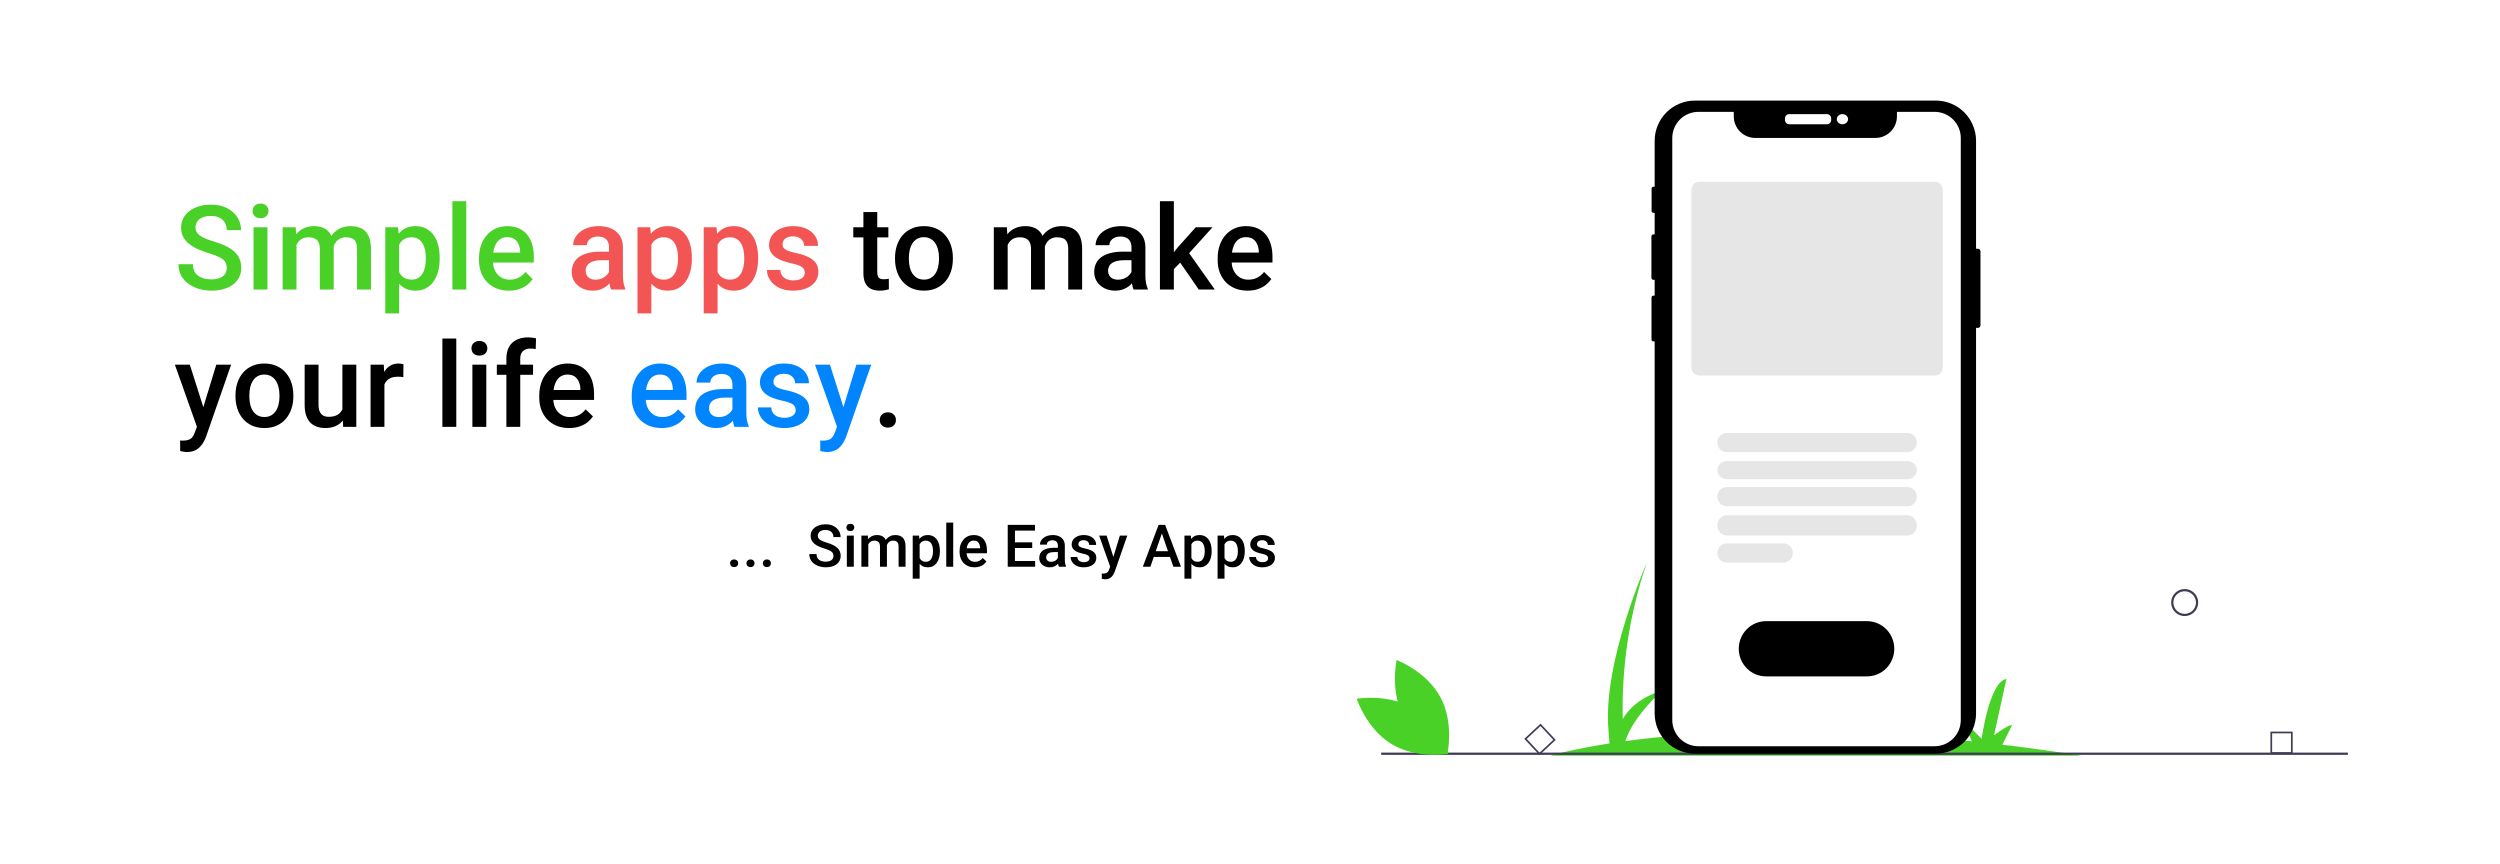 <svg viewBox="0 0 1019 352" fill="none" xmlns="http://www.w3.org/2000/svg">
<rect x="-5" width="1024" height="352" fill="white"/>
<path d="M92.422 109.211C92.422 108.508 92.312 107.883 92.094 107.336C91.891 106.789 91.523 106.289 90.992 105.836C90.461 105.383 89.711 104.945 88.742 104.523C87.789 104.086 86.57 103.641 85.086 103.188C83.461 102.688 81.961 102.133 80.586 101.523C79.227 100.898 78.039 100.18 77.023 99.367C76.008 98.539 75.219 97.594 74.656 96.531C74.094 95.453 73.812 94.211 73.812 92.805C73.812 91.414 74.102 90.148 74.68 89.008C75.273 87.867 76.109 86.883 77.188 86.055C78.281 85.211 79.57 84.562 81.055 84.109C82.539 83.641 84.18 83.406 85.977 83.406C88.508 83.406 90.688 83.875 92.516 84.812C94.359 85.75 95.773 87.008 96.758 88.586C97.758 90.164 98.258 91.906 98.258 93.812H92.422C92.422 92.688 92.18 91.695 91.695 90.836C91.227 89.961 90.508 89.273 89.539 88.773C88.586 88.273 87.375 88.023 85.906 88.023C84.516 88.023 83.359 88.234 82.438 88.656C81.516 89.078 80.828 89.648 80.375 90.367C79.922 91.086 79.695 91.898 79.695 92.805C79.695 93.445 79.844 94.031 80.141 94.562C80.438 95.078 80.891 95.562 81.5 96.016C82.109 96.453 82.875 96.867 83.797 97.258C84.719 97.648 85.805 98.023 87.055 98.383C88.945 98.945 90.594 99.57 92 100.258C93.406 100.93 94.578 101.695 95.516 102.555C96.453 103.414 97.156 104.391 97.625 105.484C98.094 106.562 98.328 107.789 98.328 109.164C98.328 110.602 98.039 111.898 97.461 113.055C96.883 114.195 96.055 115.172 94.977 115.984C93.914 116.781 92.633 117.398 91.133 117.836C89.648 118.258 87.992 118.469 86.164 118.469C84.523 118.469 82.906 118.25 81.312 117.812C79.734 117.375 78.297 116.711 77 115.82C75.703 114.914 74.672 113.789 73.906 112.445C73.141 111.086 72.758 109.5 72.758 107.688H78.641C78.641 108.797 78.828 109.742 79.203 110.523C79.594 111.305 80.133 111.945 80.82 112.445C81.508 112.93 82.305 113.289 83.211 113.523C84.133 113.758 85.117 113.875 86.164 113.875C87.539 113.875 88.688 113.68 89.609 113.289C90.547 112.898 91.25 112.352 91.719 111.648C92.188 110.945 92.422 110.133 92.422 109.211ZM109.016 92.641V118H103.344V92.641H109.016ZM102.969 85.984C102.969 85.125 103.25 84.414 103.812 83.852C104.391 83.273 105.188 82.984 106.203 82.984C107.203 82.984 107.992 83.273 108.57 83.852C109.148 84.414 109.438 85.125 109.438 85.984C109.438 86.828 109.148 87.531 108.57 88.094C107.992 88.656 107.203 88.938 106.203 88.938C105.188 88.938 104.391 88.656 103.812 88.094C103.25 87.531 102.969 86.828 102.969 85.984ZM120.852 97.797V118H115.203V92.641H120.523L120.852 97.797ZM119.938 104.383L118.016 104.359C118.016 102.609 118.234 100.992 118.672 99.508C119.109 98.023 119.75 96.734 120.594 95.641C121.438 94.531 122.484 93.68 123.734 93.086C125 92.477 126.461 92.172 128.117 92.172C129.273 92.172 130.328 92.344 131.281 92.688C132.25 93.016 133.086 93.539 133.789 94.258C134.508 94.977 135.055 95.898 135.43 97.023C135.82 98.148 136.016 99.508 136.016 101.102V118H130.367V101.594C130.367 100.359 130.18 99.391 129.805 98.688C129.445 97.984 128.922 97.484 128.234 97.188C127.562 96.875 126.758 96.719 125.82 96.719C124.758 96.719 123.852 96.922 123.102 97.328C122.367 97.734 121.766 98.289 121.297 98.992C120.828 99.695 120.484 100.508 120.266 101.43C120.047 102.352 119.938 103.336 119.938 104.383ZM135.664 102.883L133.016 103.469C133.016 101.938 133.227 100.492 133.648 99.133C134.086 97.758 134.719 96.555 135.547 95.523C136.391 94.477 137.43 93.656 138.664 93.062C139.898 92.469 141.312 92.172 142.906 92.172C144.203 92.172 145.359 92.352 146.375 92.711C147.406 93.055 148.281 93.602 149 94.352C149.719 95.102 150.266 96.078 150.641 97.281C151.016 98.469 151.203 99.906 151.203 101.594V118H145.531V101.57C145.531 100.289 145.344 99.297 144.969 98.594C144.609 97.891 144.094 97.406 143.422 97.141C142.75 96.859 141.945 96.719 141.008 96.719C140.133 96.719 139.359 96.883 138.688 97.211C138.031 97.523 137.477 97.969 137.023 98.547C136.57 99.109 136.227 99.758 135.992 100.492C135.773 101.227 135.664 102.023 135.664 102.883ZM162.688 97.516V127.75H157.039V92.641H162.242L162.688 97.516ZM179.211 105.086V105.578C179.211 107.422 178.992 109.133 178.555 110.711C178.133 112.273 177.5 113.641 176.656 114.812C175.828 115.969 174.805 116.867 173.586 117.508C172.367 118.148 170.961 118.469 169.367 118.469C167.789 118.469 166.406 118.18 165.219 117.602C164.047 117.008 163.055 116.172 162.242 115.094C161.43 114.016 160.773 112.75 160.273 111.297C159.789 109.828 159.445 108.219 159.242 106.469V104.57C159.445 102.711 159.789 101.023 160.273 99.508C160.773 97.992 161.43 96.688 162.242 95.594C163.055 94.5 164.047 93.656 165.219 93.062C166.391 92.469 167.758 92.172 169.32 92.172C170.914 92.172 172.328 92.484 173.562 93.109C174.797 93.719 175.836 94.594 176.68 95.734C177.523 96.859 178.156 98.219 178.578 99.812C179 101.391 179.211 103.148 179.211 105.086ZM173.562 105.578V105.086C173.562 103.914 173.453 102.828 173.234 101.828C173.016 100.812 172.672 99.922 172.203 99.156C171.734 98.391 171.133 97.797 170.398 97.375C169.68 96.938 168.812 96.719 167.797 96.719C166.797 96.719 165.938 96.891 165.219 97.234C164.5 97.562 163.898 98.023 163.414 98.617C162.93 99.211 162.555 99.906 162.289 100.703C162.023 101.484 161.836 102.336 161.727 103.258V107.805C161.914 108.93 162.234 109.961 162.688 110.898C163.141 111.836 163.781 112.586 164.609 113.148C165.453 113.695 166.531 113.969 167.844 113.969C168.859 113.969 169.727 113.75 170.445 113.312C171.164 112.875 171.75 112.273 172.203 111.508C172.672 110.727 173.016 109.828 173.234 108.812C173.453 107.797 173.562 106.719 173.562 105.578ZM190.062 82V118H184.391V82H190.062ZM207.43 118.469C205.555 118.469 203.859 118.164 202.344 117.555C200.844 116.93 199.562 116.062 198.5 114.953C197.453 113.844 196.648 112.539 196.086 111.039C195.523 109.539 195.242 107.922 195.242 106.188V105.25C195.242 103.266 195.531 101.469 196.109 99.859C196.688 98.25 197.492 96.875 198.523 95.734C199.555 94.578 200.773 93.695 202.18 93.086C203.586 92.477 205.109 92.172 206.75 92.172C208.562 92.172 210.148 92.477 211.508 93.086C212.867 93.695 213.992 94.555 214.883 95.664C215.789 96.758 216.461 98.062 216.898 99.578C217.352 101.094 217.578 102.766 217.578 104.594V107.008H197.984V102.953H212V102.508C211.969 101.492 211.766 100.539 211.391 99.648C211.031 98.758 210.477 98.039 209.727 97.492C208.977 96.945 207.977 96.672 206.727 96.672C205.789 96.672 204.953 96.875 204.219 97.281C203.5 97.672 202.898 98.242 202.414 98.992C201.93 99.742 201.555 100.648 201.289 101.711C201.039 102.758 200.914 103.938 200.914 105.25V106.188C200.914 107.297 201.062 108.328 201.359 109.281C201.672 110.219 202.125 111.039 202.719 111.742C203.312 112.445 204.031 113 204.875 113.406C205.719 113.797 206.68 113.992 207.758 113.992C209.117 113.992 210.328 113.719 211.391 113.172C212.453 112.625 213.375 111.852 214.156 110.852L217.133 113.734C216.586 114.531 215.875 115.297 215 116.031C214.125 116.75 213.055 117.336 211.789 117.789C210.539 118.242 209.086 118.469 207.43 118.469Z" fill="#49D127"/>
<path d="M362.094 92.641V96.766H347.797V92.641H362.094ZM351.922 86.43H357.57V110.992C357.57 111.773 357.68 112.375 357.898 112.797C358.133 113.203 358.453 113.477 358.859 113.617C359.266 113.758 359.742 113.828 360.289 113.828C360.68 113.828 361.055 113.805 361.414 113.758C361.773 113.711 362.062 113.664 362.281 113.617L362.305 117.93C361.836 118.07 361.289 118.195 360.664 118.305C360.055 118.414 359.352 118.469 358.555 118.469C357.258 118.469 356.109 118.242 355.109 117.789C354.109 117.32 353.328 116.562 352.766 115.516C352.203 114.469 351.922 113.078 351.922 111.344V86.43ZM364.812 105.602V105.062C364.812 103.234 365.078 101.539 365.609 99.977C366.141 98.398 366.906 97.031 367.906 95.875C368.922 94.703 370.156 93.797 371.609 93.156C373.078 92.5 374.734 92.172 376.578 92.172C378.438 92.172 380.094 92.5 381.547 93.156C383.016 93.797 384.258 94.703 385.273 95.875C386.289 97.031 387.062 98.398 387.594 99.977C388.125 101.539 388.391 103.234 388.391 105.062V105.602C388.391 107.43 388.125 109.125 387.594 110.688C387.062 112.25 386.289 113.617 385.273 114.789C384.258 115.945 383.023 116.852 381.57 117.508C380.117 118.148 378.469 118.469 376.625 118.469C374.766 118.469 373.102 118.148 371.633 117.508C370.18 116.852 368.945 115.945 367.93 114.789C366.914 113.617 366.141 112.25 365.609 110.688C365.078 109.125 364.812 107.43 364.812 105.602ZM370.461 105.062V105.602C370.461 106.742 370.578 107.82 370.812 108.836C371.047 109.852 371.414 110.742 371.914 111.508C372.414 112.273 373.055 112.875 373.836 113.312C374.617 113.75 375.547 113.969 376.625 113.969C377.672 113.969 378.578 113.75 379.344 113.312C380.125 112.875 380.766 112.273 381.266 111.508C381.766 110.742 382.133 109.852 382.367 108.836C382.617 107.82 382.742 106.742 382.742 105.602V105.062C382.742 103.938 382.617 102.875 382.367 101.875C382.133 100.859 381.758 99.961 381.242 99.18C380.742 98.398 380.102 97.789 379.32 97.352C378.555 96.898 377.641 96.672 376.578 96.672C375.516 96.672 374.594 96.898 373.812 97.352C373.047 97.789 372.414 98.398 371.914 99.18C371.414 99.961 371.047 100.859 370.812 101.875C370.578 102.875 370.461 103.938 370.461 105.062ZM410.727 97.797V118H405.078V92.641H410.398L410.727 97.797ZM409.812 104.383L407.891 104.359C407.891 102.609 408.109 100.992 408.547 99.508C408.984 98.023 409.625 96.734 410.469 95.641C411.312 94.531 412.359 93.68 413.609 93.086C414.875 92.477 416.336 92.172 417.992 92.172C419.148 92.172 420.203 92.344 421.156 92.688C422.125 93.016 422.961 93.539 423.664 94.258C424.383 94.977 424.93 95.898 425.305 97.023C425.695 98.148 425.891 99.508 425.891 101.102V118H420.242V101.594C420.242 100.359 420.055 99.391 419.68 98.688C419.32 97.984 418.797 97.484 418.109 97.188C417.438 96.875 416.633 96.719 415.695 96.719C414.633 96.719 413.727 96.922 412.977 97.328C412.242 97.734 411.641 98.289 411.172 98.992C410.703 99.695 410.359 100.508 410.141 101.43C409.922 102.352 409.812 103.336 409.812 104.383ZM425.539 102.883L422.891 103.469C422.891 101.938 423.102 100.492 423.523 99.133C423.961 97.758 424.594 96.555 425.422 95.523C426.266 94.477 427.305 93.656 428.539 93.062C429.773 92.469 431.188 92.172 432.781 92.172C434.078 92.172 435.234 92.352 436.25 92.711C437.281 93.055 438.156 93.602 438.875 94.352C439.594 95.102 440.141 96.078 440.516 97.281C440.891 98.469 441.078 99.906 441.078 101.594V118H435.406V101.57C435.406 100.289 435.219 99.297 434.844 98.594C434.484 97.891 433.969 97.406 433.297 97.141C432.625 96.859 431.82 96.719 430.883 96.719C430.008 96.719 429.234 96.883 428.562 97.211C427.906 97.523 427.352 97.969 426.898 98.547C426.445 99.109 426.102 99.758 425.867 100.492C425.648 101.227 425.539 102.023 425.539 102.883ZM461.188 112.914V100.82C461.188 99.914 461.023 99.133 460.695 98.477C460.367 97.82 459.867 97.312 459.195 96.953C458.539 96.594 457.711 96.414 456.711 96.414C455.789 96.414 454.992 96.57 454.32 96.883C453.648 97.195 453.125 97.617 452.75 98.148C452.375 98.68 452.188 99.281 452.188 99.953H446.562C446.562 98.953 446.805 97.984 447.289 97.047C447.773 96.109 448.477 95.273 449.398 94.539C450.32 93.805 451.422 93.227 452.703 92.805C453.984 92.383 455.422 92.172 457.016 92.172C458.922 92.172 460.609 92.492 462.078 93.133C463.562 93.773 464.727 94.742 465.57 96.039C466.43 97.32 466.859 98.93 466.859 100.867V112.141C466.859 113.297 466.938 114.336 467.094 115.258C467.266 116.164 467.508 116.953 467.82 117.625V118H462.031C461.766 117.391 461.555 116.617 461.398 115.68C461.258 114.727 461.188 113.805 461.188 112.914ZM462.008 102.578L462.055 106.07H458C456.953 106.07 456.031 106.172 455.234 106.375C454.438 106.562 453.773 106.844 453.242 107.219C452.711 107.594 452.312 108.047 452.047 108.578C451.781 109.109 451.648 109.711 451.648 110.383C451.648 111.055 451.805 111.672 452.117 112.234C452.43 112.781 452.883 113.211 453.477 113.523C454.086 113.836 454.82 113.992 455.68 113.992C456.836 113.992 457.844 113.758 458.703 113.289C459.578 112.805 460.266 112.219 460.766 111.531C461.266 110.828 461.531 110.164 461.562 109.539L463.391 112.047C463.203 112.688 462.883 113.375 462.43 114.109C461.977 114.844 461.383 115.547 460.648 116.219C459.93 116.875 459.062 117.414 458.047 117.836C457.047 118.258 455.891 118.469 454.578 118.469C452.922 118.469 451.445 118.141 450.148 117.484C448.852 116.812 447.836 115.914 447.102 114.789C446.367 113.648 446 112.359 446 110.922C446 109.578 446.25 108.391 446.75 107.359C447.266 106.312 448.016 105.438 449 104.734C450 104.031 451.219 103.5 452.656 103.141C454.094 102.766 455.734 102.578 457.578 102.578H462.008ZM478.461 82V118H472.789V82H478.461ZM494.211 92.641L483.172 104.875L477.125 111.062L475.648 106.281L480.219 100.633L487.391 92.641H494.211ZM488.609 118L480.383 106.094L483.945 102.133L495.148 118H488.609ZM508.508 118.469C506.633 118.469 504.938 118.164 503.422 117.555C501.922 116.93 500.641 116.062 499.578 114.953C498.531 113.844 497.727 112.539 497.164 111.039C496.602 109.539 496.32 107.922 496.32 106.188V105.25C496.32 103.266 496.609 101.469 497.188 99.859C497.766 98.25 498.57 96.875 499.602 95.734C500.633 94.578 501.852 93.695 503.258 93.086C504.664 92.477 506.188 92.172 507.828 92.172C509.641 92.172 511.227 92.477 512.586 93.086C513.945 93.695 515.07 94.555 515.961 95.664C516.867 96.758 517.539 98.062 517.977 99.578C518.43 101.094 518.656 102.766 518.656 104.594V107.008H499.062V102.953H513.078V102.508C513.047 101.492 512.844 100.539 512.469 99.648C512.109 98.758 511.555 98.039 510.805 97.492C510.055 96.945 509.055 96.672 507.805 96.672C506.867 96.672 506.031 96.875 505.297 97.281C504.578 97.672 503.977 98.242 503.492 98.992C503.008 99.742 502.633 100.648 502.367 101.711C502.117 102.758 501.992 103.938 501.992 105.25V106.188C501.992 107.297 502.141 108.328 502.438 109.281C502.75 110.219 503.203 111.039 503.797 111.742C504.391 112.445 505.109 113 505.953 113.406C506.797 113.797 507.758 113.992 508.836 113.992C510.195 113.992 511.406 113.719 512.469 113.172C513.531 112.625 514.453 111.852 515.234 110.852L518.211 113.734C517.664 114.531 516.953 115.297 516.078 116.031C515.203 116.75 514.133 117.336 512.867 117.789C511.617 118.242 510.164 118.469 508.508 118.469ZM81.266 171.234L88.156 148.641H94.203L84.031 177.867C83.797 178.492 83.492 179.172 83.117 179.906C82.742 180.641 82.25 181.336 81.641 181.992C81.047 182.664 80.305 183.203 79.414 183.609C78.523 184.031 77.445 184.242 76.18 184.242C75.68 184.242 75.195 184.195 74.727 184.102C74.273 184.023 73.844 183.938 73.438 183.844L73.414 179.531C73.57 179.547 73.758 179.562 73.977 179.578C74.211 179.594 74.398 179.602 74.539 179.602C75.477 179.602 76.258 179.484 76.883 179.25C77.508 179.031 78.016 178.672 78.406 178.172C78.812 177.672 79.156 177 79.438 176.156L81.266 171.234ZM77.375 148.641L83.398 167.625L84.406 173.578L80.492 174.586L71.281 148.641H77.375ZM95.984 161.602V161.062C95.984 159.234 96.25 157.539 96.781 155.977C97.312 154.398 98.078 153.031 99.078 151.875C100.094 150.703 101.328 149.797 102.781 149.156C104.25 148.5 105.906 148.172 107.75 148.172C109.609 148.172 111.266 148.5 112.719 149.156C114.188 149.797 115.43 150.703 116.445 151.875C117.461 153.031 118.234 154.398 118.766 155.977C119.297 157.539 119.562 159.234 119.562 161.062V161.602C119.562 163.43 119.297 165.125 118.766 166.688C118.234 168.25 117.461 169.617 116.445 170.789C115.43 171.945 114.195 172.852 112.742 173.508C111.289 174.148 109.641 174.469 107.797 174.469C105.938 174.469 104.273 174.148 102.805 173.508C101.352 172.852 100.117 171.945 99.102 170.789C98.086 169.617 97.312 168.25 96.781 166.688C96.25 165.125 95.984 163.43 95.984 161.602ZM101.633 161.062V161.602C101.633 162.742 101.75 163.82 101.984 164.836C102.219 165.852 102.586 166.742 103.086 167.508C103.586 168.273 104.227 168.875 105.008 169.312C105.789 169.75 106.719 169.969 107.797 169.969C108.844 169.969 109.75 169.75 110.516 169.312C111.297 168.875 111.938 168.273 112.438 167.508C112.938 166.742 113.305 165.852 113.539 164.836C113.789 163.82 113.914 162.742 113.914 161.602V161.062C113.914 159.938 113.789 158.875 113.539 157.875C113.305 156.859 112.93 155.961 112.414 155.18C111.914 154.398 111.273 153.789 110.492 153.352C109.727 152.898 108.812 152.672 107.75 152.672C106.688 152.672 105.766 152.898 104.984 153.352C104.219 153.789 103.586 154.398 103.086 155.18C102.586 155.961 102.219 156.859 101.984 157.875C101.75 158.875 101.633 159.938 101.633 161.062ZM139.555 168.023V148.641H145.227V174H139.883L139.555 168.023ZM140.352 162.75L142.25 162.703C142.25 164.406 142.062 165.977 141.688 167.414C141.312 168.836 140.734 170.078 139.953 171.141C139.172 172.188 138.172 173.008 136.953 173.602C135.734 174.18 134.273 174.469 132.57 174.469C131.336 174.469 130.203 174.289 129.172 173.93C128.141 173.57 127.25 173.016 126.5 172.266C125.766 171.516 125.195 170.539 124.789 169.336C124.383 168.133 124.18 166.695 124.18 165.023V148.641H129.828V165.07C129.828 165.992 129.938 166.766 130.156 167.391C130.375 168 130.672 168.492 131.047 168.867C131.422 169.242 131.859 169.508 132.359 169.664C132.859 169.82 133.391 169.898 133.953 169.898C135.562 169.898 136.828 169.586 137.75 168.961C138.688 168.32 139.352 167.461 139.742 166.383C140.148 165.305 140.352 164.094 140.352 162.75ZM156.688 153.469V174H151.039V148.641H156.43L156.688 153.469ZM164.445 148.477L164.398 153.727C164.055 153.664 163.68 153.617 163.273 153.586C162.883 153.555 162.492 153.539 162.102 153.539C161.133 153.539 160.281 153.68 159.547 153.961C158.812 154.227 158.195 154.617 157.695 155.133C157.211 155.633 156.836 156.242 156.57 156.961C156.305 157.68 156.148 158.484 156.102 159.375L154.812 159.469C154.812 157.875 154.969 156.398 155.281 155.039C155.594 153.68 156.062 152.484 156.688 151.453C157.328 150.422 158.125 149.617 159.078 149.039C160.047 148.461 161.164 148.172 162.43 148.172C162.773 148.172 163.141 148.203 163.531 148.266C163.938 148.328 164.242 148.398 164.445 148.477ZM185.984 138V174H180.312V138H185.984ZM198.219 148.641V174H192.547V148.641H198.219ZM192.172 141.984C192.172 141.125 192.453 140.414 193.016 139.852C193.594 139.273 194.391 138.984 195.406 138.984C196.406 138.984 197.195 139.273 197.773 139.852C198.352 140.414 198.641 141.125 198.641 141.984C198.641 142.828 198.352 143.531 197.773 144.094C197.195 144.656 196.406 144.938 195.406 144.938C194.391 144.938 193.594 144.656 193.016 144.094C192.453 143.531 192.172 142.828 192.172 141.984ZM212.047 174H206.398V146.203C206.398 144.312 206.75 142.727 207.453 141.445C208.172 140.148 209.195 139.172 210.523 138.516C211.852 137.844 213.422 137.508 215.234 137.508C215.797 137.508 216.352 137.547 216.898 137.625C217.445 137.688 217.977 137.789 218.492 137.93L218.352 142.289C218.039 142.211 217.695 142.156 217.32 142.125C216.961 142.094 216.57 142.078 216.148 142.078C215.289 142.078 214.547 142.242 213.922 142.57C213.312 142.883 212.844 143.344 212.516 143.953C212.203 144.562 212.047 145.312 212.047 146.203V174ZM217.273 148.641V152.766H202.508V148.641H217.273ZM231.992 174.469C230.117 174.469 228.422 174.164 226.906 173.555C225.406 172.93 224.125 172.062 223.062 170.953C222.016 169.844 221.211 168.539 220.648 167.039C220.086 165.539 219.805 163.922 219.805 162.188V161.25C219.805 159.266 220.094 157.469 220.672 155.859C221.25 154.25 222.055 152.875 223.086 151.734C224.117 150.578 225.336 149.695 226.742 149.086C228.148 148.477 229.672 148.172 231.312 148.172C233.125 148.172 234.711 148.477 236.07 149.086C237.43 149.695 238.555 150.555 239.445 151.664C240.352 152.758 241.023 154.062 241.461 155.578C241.914 157.094 242.141 158.766 242.141 160.594V163.008H222.547V158.953H236.562V158.508C236.531 157.492 236.328 156.539 235.953 155.648C235.594 154.758 235.039 154.039 234.289 153.492C233.539 152.945 232.539 152.672 231.289 152.672C230.352 152.672 229.516 152.875 228.781 153.281C228.062 153.672 227.461 154.242 226.977 154.992C226.492 155.742 226.117 156.648 225.852 157.711C225.602 158.758 225.477 159.938 225.477 161.25V162.188C225.477 163.297 225.625 164.328 225.922 165.281C226.234 166.219 226.688 167.039 227.281 167.742C227.875 168.445 228.594 169 229.438 169.406C230.281 169.797 231.242 169.992 232.32 169.992C233.68 169.992 234.891 169.719 235.953 169.172C237.016 168.625 237.938 167.852 238.719 166.852L241.695 169.734C241.148 170.531 240.438 171.297 239.562 172.031C238.688 172.75 237.617 173.336 236.352 173.789C235.102 174.242 233.648 174.469 231.992 174.469ZM358.578 171.188C358.578 170.312 358.875 169.578 359.469 168.984C360.062 168.375 360.867 168.07 361.883 168.07C362.914 168.07 363.719 168.375 364.297 168.984C364.891 169.578 365.188 170.312 365.188 171.188C365.188 172.062 364.891 172.797 364.297 173.391C363.719 173.984 362.914 174.281 361.883 174.281C360.867 174.281 360.062 173.984 359.469 173.391C358.875 172.797 358.578 172.062 358.578 171.188Z" fill="black"/>
<path d="M248.234 112.914V100.82C248.234 99.914 248.07 99.133 247.742 98.477C247.414 97.82 246.914 97.312 246.242 96.953C245.586 96.594 244.758 96.414 243.758 96.414C242.836 96.414 242.039 96.57 241.367 96.883C240.695 97.195 240.172 97.617 239.797 98.148C239.422 98.68 239.234 99.281 239.234 99.953H233.609C233.609 98.953 233.852 97.984 234.336 97.047C234.82 96.109 235.523 95.273 236.445 94.539C237.367 93.805 238.469 93.227 239.75 92.805C241.031 92.383 242.469 92.172 244.062 92.172C245.969 92.172 247.656 92.492 249.125 93.133C250.609 93.773 251.773 94.742 252.617 96.039C253.477 97.32 253.906 98.93 253.906 100.867V112.141C253.906 113.297 253.984 114.336 254.141 115.258C254.312 116.164 254.555 116.953 254.867 117.625V118H249.078C248.812 117.391 248.602 116.617 248.445 115.68C248.305 114.727 248.234 113.805 248.234 112.914ZM249.055 102.578L249.102 106.07H245.047C244 106.07 243.078 106.172 242.281 106.375C241.484 106.562 240.82 106.844 240.289 107.219C239.758 107.594 239.359 108.047 239.094 108.578C238.828 109.109 238.695 109.711 238.695 110.383C238.695 111.055 238.852 111.672 239.164 112.234C239.477 112.781 239.93 113.211 240.523 113.523C241.133 113.836 241.867 113.992 242.727 113.992C243.883 113.992 244.891 113.758 245.75 113.289C246.625 112.805 247.312 112.219 247.812 111.531C248.312 110.828 248.578 110.164 248.609 109.539L250.438 112.047C250.25 112.688 249.93 113.375 249.477 114.109C249.023 114.844 248.43 115.547 247.695 116.219C246.977 116.875 246.109 117.414 245.094 117.836C244.094 118.258 242.938 118.469 241.625 118.469C239.969 118.469 238.492 118.141 237.195 117.484C235.898 116.812 234.883 115.914 234.148 114.789C233.414 113.648 233.047 112.359 233.047 110.922C233.047 109.578 233.297 108.391 233.797 107.359C234.312 106.312 235.062 105.438 236.047 104.734C237.047 104.031 238.266 103.5 239.703 103.141C241.141 102.766 242.781 102.578 244.625 102.578H249.055ZM265.484 97.516V127.75H259.836V92.641H265.039L265.484 97.516ZM282.008 105.086V105.578C282.008 107.422 281.789 109.133 281.352 110.711C280.93 112.273 280.297 113.641 279.453 114.812C278.625 115.969 277.602 116.867 276.383 117.508C275.164 118.148 273.758 118.469 272.164 118.469C270.586 118.469 269.203 118.18 268.016 117.602C266.844 117.008 265.852 116.172 265.039 115.094C264.227 114.016 263.57 112.75 263.07 111.297C262.586 109.828 262.242 108.219 262.039 106.469V104.57C262.242 102.711 262.586 101.023 263.07 99.508C263.57 97.992 264.227 96.688 265.039 95.594C265.852 94.5 266.844 93.656 268.016 93.062C269.188 92.469 270.555 92.172 272.117 92.172C273.711 92.172 275.125 92.484 276.359 93.109C277.594 93.719 278.633 94.594 279.477 95.734C280.32 96.859 280.953 98.219 281.375 99.812C281.797 101.391 282.008 103.148 282.008 105.086ZM276.359 105.578V105.086C276.359 103.914 276.25 102.828 276.031 101.828C275.812 100.812 275.469 99.922 275 99.156C274.531 98.391 273.93 97.797 273.195 97.375C272.477 96.938 271.609 96.719 270.594 96.719C269.594 96.719 268.734 96.891 268.016 97.234C267.297 97.562 266.695 98.023 266.211 98.617C265.727 99.211 265.352 99.906 265.086 100.703C264.82 101.484 264.633 102.336 264.523 103.258V107.805C264.711 108.93 265.031 109.961 265.484 110.898C265.938 111.836 266.578 112.586 267.406 113.148C268.25 113.695 269.328 113.969 270.641 113.969C271.656 113.969 272.523 113.75 273.242 113.312C273.961 112.875 274.547 112.273 275 111.508C275.469 110.727 275.812 109.828 276.031 108.812C276.25 107.797 276.359 106.719 276.359 105.578ZM292.484 97.516V127.75H286.836V92.641H292.039L292.484 97.516ZM309.008 105.086V105.578C309.008 107.422 308.789 109.133 308.352 110.711C307.93 112.273 307.297 113.641 306.453 114.812C305.625 115.969 304.602 116.867 303.383 117.508C302.164 118.148 300.758 118.469 299.164 118.469C297.586 118.469 296.203 118.18 295.016 117.602C293.844 117.008 292.852 116.172 292.039 115.094C291.227 114.016 290.57 112.75 290.07 111.297C289.586 109.828 289.242 108.219 289.039 106.469V104.57C289.242 102.711 289.586 101.023 290.07 99.508C290.57 97.992 291.227 96.688 292.039 95.594C292.852 94.5 293.844 93.656 295.016 93.062C296.188 92.469 297.555 92.172 299.117 92.172C300.711 92.172 302.125 92.484 303.359 93.109C304.594 93.719 305.633 94.594 306.477 95.734C307.32 96.859 307.953 98.219 308.375 99.812C308.797 101.391 309.008 103.148 309.008 105.086ZM303.359 105.578V105.086C303.359 103.914 303.25 102.828 303.031 101.828C302.812 100.812 302.469 99.922 302 99.156C301.531 98.391 300.93 97.797 300.195 97.375C299.477 96.938 298.609 96.719 297.594 96.719C296.594 96.719 295.734 96.891 295.016 97.234C294.297 97.562 293.695 98.023 293.211 98.617C292.727 99.211 292.352 99.906 292.086 100.703C291.82 101.484 291.633 102.336 291.523 103.258V107.805C291.711 108.93 292.031 109.961 292.484 110.898C292.938 111.836 293.578 112.586 294.406 113.148C295.25 113.695 296.328 113.969 297.641 113.969C298.656 113.969 299.523 113.75 300.242 113.312C300.961 112.875 301.547 112.273 302 111.508C302.469 110.727 302.812 109.828 303.031 108.812C303.25 107.797 303.359 106.719 303.359 105.578ZM328.039 111.133C328.039 110.57 327.898 110.062 327.617 109.609C327.336 109.141 326.797 108.719 326 108.344C325.219 107.969 324.062 107.625 322.531 107.312C321.188 107.016 319.953 106.664 318.828 106.258C317.719 105.836 316.766 105.328 315.969 104.734C315.172 104.141 314.555 103.438 314.117 102.625C313.68 101.812 313.461 100.875 313.461 99.812C313.461 98.781 313.688 97.805 314.141 96.883C314.594 95.961 315.242 95.148 316.086 94.445C316.93 93.742 317.953 93.188 319.156 92.781C320.375 92.375 321.734 92.172 323.234 92.172C325.359 92.172 327.18 92.531 328.695 93.25C330.227 93.953 331.398 94.914 332.211 96.133C333.023 97.336 333.43 98.695 333.43 100.211H327.781C327.781 99.539 327.609 98.914 327.266 98.336C326.938 97.742 326.438 97.266 325.766 96.906C325.094 96.531 324.25 96.344 323.234 96.344C322.266 96.344 321.461 96.5 320.82 96.812C320.195 97.109 319.727 97.5 319.414 97.984C319.117 98.469 318.969 99 318.969 99.578C318.969 100 319.047 100.383 319.203 100.727C319.375 101.055 319.656 101.359 320.047 101.641C320.438 101.906 320.969 102.156 321.641 102.391C322.328 102.625 323.188 102.852 324.219 103.07C326.156 103.477 327.82 104 329.211 104.641C330.617 105.266 331.695 106.078 332.445 107.078C333.195 108.062 333.57 109.312 333.57 110.828C333.57 111.953 333.328 112.984 332.844 113.922C332.375 114.844 331.688 115.648 330.781 116.336C329.875 117.008 328.789 117.531 327.523 117.906C326.273 118.281 324.867 118.469 323.305 118.469C321.008 118.469 319.062 118.062 317.469 117.25C315.875 116.422 314.664 115.367 313.836 114.086C313.023 112.789 312.617 111.445 312.617 110.055H318.078C318.141 111.102 318.43 111.938 318.945 112.562C319.477 113.172 320.133 113.617 320.914 113.898C321.711 114.164 322.531 114.297 323.375 114.297C324.391 114.297 325.242 114.164 325.93 113.898C326.617 113.617 327.141 113.242 327.5 112.773C327.859 112.289 328.039 111.742 328.039 111.133Z" fill="#F35555"/>
<path d="M269.68 174.469C267.805 174.469 266.109 174.164 264.594 173.555C263.094 172.93 261.812 172.062 260.75 170.953C259.703 169.844 258.898 168.539 258.336 167.039C257.773 165.539 257.492 163.922 257.492 162.188V161.25C257.492 159.266 257.781 157.469 258.359 155.859C258.938 154.25 259.742 152.875 260.773 151.734C261.805 150.578 263.023 149.695 264.43 149.086C265.836 148.477 267.359 148.172 269 148.172C270.812 148.172 272.398 148.477 273.758 149.086C275.117 149.695 276.242 150.555 277.133 151.664C278.039 152.758 278.711 154.062 279.148 155.578C279.602 157.094 279.828 158.766 279.828 160.594V163.008H260.234V158.953H274.25V158.508C274.219 157.492 274.016 156.539 273.641 155.648C273.281 154.758 272.727 154.039 271.977 153.492C271.227 152.945 270.227 152.672 268.977 152.672C268.039 152.672 267.203 152.875 266.469 153.281C265.75 153.672 265.148 154.242 264.664 154.992C264.18 155.742 263.805 156.648 263.539 157.711C263.289 158.758 263.164 159.938 263.164 161.25V162.188C263.164 163.297 263.312 164.328 263.609 165.281C263.922 166.219 264.375 167.039 264.969 167.742C265.562 168.445 266.281 169 267.125 169.406C267.969 169.797 268.93 169.992 270.008 169.992C271.367 169.992 272.578 169.719 273.641 169.172C274.703 168.625 275.625 167.852 276.406 166.852L279.383 169.734C278.836 170.531 278.125 171.297 277.25 172.031C276.375 172.75 275.305 173.336 274.039 173.789C272.789 174.242 271.336 174.469 269.68 174.469ZM298.531 168.914V156.82C298.531 155.914 298.367 155.133 298.039 154.477C297.711 153.82 297.211 153.312 296.539 152.953C295.883 152.594 295.055 152.414 294.055 152.414C293.133 152.414 292.336 152.57 291.664 152.883C290.992 153.195 290.469 153.617 290.094 154.148C289.719 154.68 289.531 155.281 289.531 155.953H283.906C283.906 154.953 284.148 153.984 284.633 153.047C285.117 152.109 285.82 151.273 286.742 150.539C287.664 149.805 288.766 149.227 290.047 148.805C291.328 148.383 292.766 148.172 294.359 148.172C296.266 148.172 297.953 148.492 299.422 149.133C300.906 149.773 302.07 150.742 302.914 152.039C303.773 153.32 304.203 154.93 304.203 156.867V168.141C304.203 169.297 304.281 170.336 304.438 171.258C304.609 172.164 304.852 172.953 305.164 173.625V174H299.375C299.109 173.391 298.898 172.617 298.742 171.68C298.602 170.727 298.531 169.805 298.531 168.914ZM299.352 158.578L299.398 162.07H295.344C294.297 162.07 293.375 162.172 292.578 162.375C291.781 162.562 291.117 162.844 290.586 163.219C290.055 163.594 289.656 164.047 289.391 164.578C289.125 165.109 288.992 165.711 288.992 166.383C288.992 167.055 289.148 167.672 289.461 168.234C289.773 168.781 290.227 169.211 290.82 169.523C291.43 169.836 292.164 169.992 293.023 169.992C294.18 169.992 295.188 169.758 296.047 169.289C296.922 168.805 297.609 168.219 298.109 167.531C298.609 166.828 298.875 166.164 298.906 165.539L300.734 168.047C300.547 168.688 300.227 169.375 299.773 170.109C299.32 170.844 298.727 171.547 297.992 172.219C297.273 172.875 296.406 173.414 295.391 173.836C294.391 174.258 293.234 174.469 291.922 174.469C290.266 174.469 288.789 174.141 287.492 173.484C286.195 172.812 285.18 171.914 284.445 170.789C283.711 169.648 283.344 168.359 283.344 166.922C283.344 165.578 283.594 164.391 284.094 163.359C284.609 162.312 285.359 161.438 286.344 160.734C287.344 160.031 288.562 159.5 290 159.141C291.438 158.766 293.078 158.578 294.922 158.578H299.352ZM324.336 167.133C324.336 166.57 324.195 166.062 323.914 165.609C323.633 165.141 323.094 164.719 322.297 164.344C321.516 163.969 320.359 163.625 318.828 163.312C317.484 163.016 316.25 162.664 315.125 162.258C314.016 161.836 313.062 161.328 312.266 160.734C311.469 160.141 310.852 159.438 310.414 158.625C309.977 157.812 309.758 156.875 309.758 155.812C309.758 154.781 309.984 153.805 310.438 152.883C310.891 151.961 311.539 151.148 312.383 150.445C313.227 149.742 314.25 149.188 315.453 148.781C316.672 148.375 318.031 148.172 319.531 148.172C321.656 148.172 323.477 148.531 324.992 149.25C326.523 149.953 327.695 150.914 328.508 152.133C329.32 153.336 329.727 154.695 329.727 156.211H324.078C324.078 155.539 323.906 154.914 323.562 154.336C323.234 153.742 322.734 153.266 322.062 152.906C321.391 152.531 320.547 152.344 319.531 152.344C318.562 152.344 317.758 152.5 317.117 152.812C316.492 153.109 316.023 153.5 315.711 153.984C315.414 154.469 315.266 155 315.266 155.578C315.266 156 315.344 156.383 315.5 156.727C315.672 157.055 315.953 157.359 316.344 157.641C316.734 157.906 317.266 158.156 317.938 158.391C318.625 158.625 319.484 158.852 320.516 159.07C322.453 159.477 324.117 160 325.508 160.641C326.914 161.266 327.992 162.078 328.742 163.078C329.492 164.062 329.867 165.312 329.867 166.828C329.867 167.953 329.625 168.984 329.141 169.922C328.672 170.844 327.984 171.648 327.078 172.336C326.172 173.008 325.086 173.531 323.82 173.906C322.57 174.281 321.164 174.469 319.602 174.469C317.305 174.469 315.359 174.062 313.766 173.25C312.172 172.422 310.961 171.367 310.133 170.086C309.32 168.789 308.914 167.445 308.914 166.055H314.375C314.438 167.102 314.727 167.938 315.242 168.562C315.773 169.172 316.43 169.617 317.211 169.898C318.008 170.164 318.828 170.297 319.672 170.297C320.688 170.297 321.539 170.164 322.227 169.898C322.914 169.617 323.438 169.242 323.797 168.773C324.156 168.289 324.336 167.742 324.336 167.133ZM342.172 171.234L349.062 148.641H355.109L344.938 177.867C344.703 178.492 344.398 179.172 344.023 179.906C343.648 180.641 343.156 181.336 342.547 181.992C341.953 182.664 341.211 183.203 340.32 183.609C339.43 184.031 338.352 184.242 337.086 184.242C336.586 184.242 336.102 184.195 335.633 184.102C335.18 184.023 334.75 183.938 334.344 183.844L334.32 179.531C334.477 179.547 334.664 179.562 334.883 179.578C335.117 179.594 335.305 179.602 335.445 179.602C336.383 179.602 337.164 179.484 337.789 179.25C338.414 179.031 338.922 178.672 339.312 178.172C339.719 177.672 340.062 177 340.344 176.156L342.172 171.234ZM338.281 148.641L344.305 167.625L345.312 173.578L341.398 174.586L332.188 148.641H338.281Z" fill="#0085FF"/>
<g clip-path="url(#clip0_14_2)">
<path d="M848.363 308C837.193 306.252 826.453 304.764 816.143 303.539L820.113 295.6C818.735 295.14 812.764 299.733 812.764 299.733L817.816 276.769C810.926 277.688 807.711 301.111 807.711 301.111L799.902 293.303L803.746 302.143C772.197 298.828 744.973 297.794 722.089 298.031L725.487 291.236C724.109 290.777 718.137 295.37 718.137 295.37L723.19 272.406C716.3 273.325 713.084 296.748 713.084 296.748L705.275 288.94L709.347 298.303C693.671 298.758 678.029 300.018 662.482 302.076C665.873 291.515 677.714 281.362 677.714 281.362C668.609 284.194 663.873 288.808 661.421 293.085C660.925 271.387 664.264 249.772 671.283 229.234C671.283 229.234 652.909 270.569 655.665 298.126L656.015 303.021C640.03 305.514 632.009 308 632.009 308H848.363Z" fill="#49D127"/>
<path d="M890.473 251.112C889.383 251.112 888.317 250.789 887.411 250.183C886.504 249.578 885.798 248.717 885.381 247.71C884.963 246.703 884.854 245.595 885.067 244.526C885.28 243.457 885.805 242.475 886.575 241.704C887.346 240.933 888.329 240.408 889.398 240.195C890.467 239.983 891.575 240.092 892.583 240.509C893.59 240.926 894.451 241.633 895.056 242.539C895.662 243.445 895.985 244.511 895.985 245.601C895.984 247.062 895.402 248.463 894.369 249.496C893.336 250.529 891.935 251.111 890.473 251.112V251.112ZM890.473 241.008C889.565 241.008 888.677 241.277 887.921 241.782C887.166 242.287 886.577 243.004 886.229 243.843C885.882 244.683 885.791 245.606 885.968 246.497C886.145 247.388 886.583 248.206 887.225 248.848C887.867 249.491 888.686 249.928 889.577 250.105C890.468 250.283 891.392 250.192 892.231 249.844C893.07 249.496 893.788 248.908 894.293 248.152C894.797 247.397 895.067 246.509 895.067 245.601C895.065 244.383 894.581 243.216 893.72 242.355C892.859 241.494 891.691 241.009 890.473 241.008V241.008Z" fill="#3F3D56"/>
<path d="M934.492 307.277H925.424V298.21H934.492V307.277ZM926.121 306.579H933.794V298.908H926.121V306.579Z" fill="#3F3D56"/>
<path d="M627.481 307.773L621.296 301.143L627.927 294.959L634.112 301.589L627.481 307.773ZM622.282 301.177L627.515 306.787L633.127 301.554L627.893 295.944L622.282 301.177Z" fill="#3F3D56"/>
<path d="M957 306.765H562.955V307.684H957V306.765Z" fill="#3F3D56"/>
<path d="M807.24 102.433V132.598C807.239 132.877 807.128 133.144 806.931 133.341C806.734 133.538 806.467 133.649 806.188 133.65H805.439V290.791C805.439 295.139 803.711 299.309 800.636 302.384C797.56 305.459 793.389 307.187 789.04 307.187H690.836C688.682 307.187 686.55 306.762 684.561 305.938C682.572 305.114 680.764 303.906 679.242 302.384C677.719 300.861 676.512 299.054 675.688 297.065C674.865 295.075 674.441 292.944 674.441 290.791V139.161H673.899C673.703 139.161 673.514 139.084 673.374 138.945C673.235 138.806 673.156 138.618 673.155 138.421V121.254C673.155 121.156 673.174 121.059 673.212 120.969C673.249 120.879 673.304 120.797 673.373 120.728C673.442 120.659 673.524 120.604 673.614 120.566C673.705 120.529 673.801 120.51 673.899 120.51H674.441V114.043H673.895C673.688 114.042 673.49 113.96 673.345 113.813C673.199 113.667 673.118 113.469 673.118 113.262V96.329C673.119 96.123 673.201 95.926 673.346 95.781C673.492 95.635 673.689 95.553 673.895 95.553H674.441V86.725H673.885C673.795 86.726 673.705 86.708 673.622 86.673C673.538 86.639 673.462 86.588 673.398 86.524C673.334 86.46 673.283 86.384 673.249 86.3C673.214 86.217 673.196 86.127 673.196 86.037V76.796C673.196 76.613 673.268 76.437 673.397 76.307C673.527 76.177 673.702 76.103 673.885 76.102H674.441V57.392C674.441 53.044 676.169 48.875 679.243 45.801C682.318 42.727 686.488 41 690.835 41H789.04C793.389 41 797.559 42.727 800.634 45.801C803.71 48.875 805.438 53.044 805.439 57.392V101.381H806.188C806.467 101.382 806.734 101.493 806.931 101.69C807.128 101.887 807.239 102.154 807.24 102.433V102.433Z" fill="black"/>
<path d="M572.125 292.231C577.834 302.817 589.95 307.361 589.95 307.361C589.95 307.361 592.811 294.743 587.102 284.157C581.393 273.571 569.276 269.027 569.276 269.027C569.276 269.027 566.416 281.645 572.125 292.231Z" fill="#49D127"/>
<path d="M576.049 288.748C586.356 294.949 590.325 307.264 590.325 307.264C590.325 307.264 577.584 309.526 567.277 303.326C556.97 297.126 553 284.811 553 284.811C553 284.811 565.742 282.548 576.049 288.748Z" fill="#49D127"/>
<path d="M744.648 50.645H729.293C728.832 50.644 728.39 50.461 728.064 50.136C727.738 49.811 727.554 49.37 727.554 48.91V48.246C727.554 47.786 727.738 47.345 728.064 47.02C728.39 46.695 728.832 46.512 729.293 46.511H744.648C745.109 46.512 745.551 46.695 745.877 47.02C746.203 47.345 746.387 47.786 746.387 48.246V48.91C746.387 49.37 746.203 49.811 745.877 50.136C745.551 50.461 745.109 50.644 744.648 50.645V50.645Z" fill="white"/>
<path d="M750.981 50.645C752.249 50.645 753.277 49.719 753.277 48.578C753.277 47.437 752.249 46.511 750.981 46.511C749.712 46.511 748.684 47.437 748.684 48.578C748.684 49.719 749.712 50.645 750.981 50.645Z" fill="white"/>
<path d="M788.56 45.593H773.193V47.442C773.193 49.77 772.268 52.003 770.623 53.649C768.977 55.296 766.745 56.221 764.417 56.221H715.459C714.308 56.221 713.167 55.995 712.102 55.554C711.038 55.114 710.071 54.468 709.256 53.653C708.441 52.839 707.794 51.872 707.353 50.807C706.912 49.743 706.684 48.602 706.684 47.45V45.593H692.275C689.449 45.593 686.738 46.716 684.74 48.715C682.741 50.714 681.619 53.426 681.619 56.253V56.253V293.505C681.619 296.332 682.741 299.043 684.74 301.042C686.738 303.042 689.449 304.165 692.275 304.165H788.56C791.386 304.165 794.095 303.042 796.093 301.044C798.09 299.045 799.213 296.335 799.213 293.509V56.253C799.213 54.854 798.938 53.468 798.403 52.175C797.869 50.882 797.084 49.707 796.096 48.717C795.107 47.727 793.933 46.941 792.641 46.406C791.348 45.869 789.963 45.593 788.565 45.593H788.56Z" fill="white"/>
<path d="M761.007 275.69H719.824C716.879 275.69 714.055 274.504 711.972 272.394C709.89 270.284 708.72 267.422 708.72 264.437C708.72 261.453 709.89 258.591 711.972 256.481C714.055 254.371 716.879 253.185 719.824 253.185H761.007C763.952 253.185 766.776 254.371 768.859 256.481C770.941 258.591 772.111 261.453 772.111 264.437C772.111 267.422 770.941 270.284 768.859 272.394C766.776 274.504 763.952 275.69 761.007 275.69V275.69Z" fill="black"/>
<path d="M777.455 184.294H703.835C702.816 184.294 701.839 183.883 701.118 183.15C700.397 182.418 699.993 181.425 699.993 180.39C699.993 179.355 700.397 178.362 701.118 177.63C701.839 176.898 702.816 176.486 703.835 176.486H777.455C778.474 176.486 779.452 176.898 780.172 177.63C780.893 178.362 781.298 179.355 781.298 180.39C781.298 181.425 780.893 182.418 780.172 183.15C779.452 183.883 778.474 184.294 777.455 184.294V184.294Z" fill="#E6E6E6"/>
<path d="M777.455 195.317H703.835C702.816 195.317 701.839 194.929 701.118 194.24C700.397 193.551 699.993 192.617 699.993 191.642C699.993 190.668 700.397 189.733 701.118 189.044C701.839 188.355 702.816 187.968 703.835 187.968H777.455C778.474 187.968 779.452 188.355 780.172 189.044C780.893 189.733 781.298 190.668 781.298 191.642C781.298 192.617 780.893 193.551 780.172 194.24C779.452 194.929 778.474 195.317 777.455 195.317V195.317Z" fill="#E6E6E6"/>
<path d="M777.455 206.339H703.835C702.816 206.339 701.839 205.928 701.118 205.196C700.397 204.464 699.993 203.471 699.993 202.435C699.993 201.4 700.397 200.407 701.118 199.675C701.839 198.943 702.816 198.531 703.835 198.531H777.455C778.474 198.531 779.452 198.943 780.172 199.675C780.893 200.407 781.298 201.4 781.298 202.435C781.298 203.471 780.893 204.464 780.172 205.196C779.452 205.928 778.474 206.339 777.455 206.339V206.339Z" fill="#E6E6E6"/>
<path d="M777.455 218.28H703.835C702.816 218.28 701.839 217.845 701.118 217.07C700.397 216.294 699.993 215.243 699.993 214.147C699.993 213.051 700.397 211.999 701.118 211.224C701.839 210.449 702.816 210.013 703.835 210.013H777.455C778.474 210.013 779.452 210.449 780.172 211.224C780.893 211.999 781.298 213.051 781.298 214.147C781.298 215.243 780.893 216.294 780.172 217.07C779.452 217.845 778.474 218.28 777.455 218.28V218.28Z" fill="#E6E6E6"/>
<path d="M726.972 229.303H703.79C702.783 229.303 701.817 228.892 701.105 228.159C700.393 227.427 699.993 226.434 699.993 225.399C699.993 224.364 700.393 223.371 701.105 222.639C701.817 221.906 702.783 221.495 703.79 221.495H726.972C727.979 221.495 728.945 221.906 729.657 222.639C730.369 223.371 730.769 224.364 730.769 225.399C730.769 226.434 730.369 227.427 729.657 228.159C728.945 228.892 727.979 229.303 726.972 229.303H726.972Z" fill="#E6E6E6"/>
<path d="M788.661 153.063H692.63C691.781 153.062 690.967 152.719 690.366 152.108C689.766 151.498 689.428 150.67 689.427 149.807V77.324C689.428 76.461 689.766 75.633 690.366 75.023C690.967 74.412 691.781 74.069 692.63 74.068H788.661C789.51 74.069 790.324 74.412 790.924 75.023C791.524 75.633 791.862 76.461 791.863 77.324V149.807C791.862 150.67 791.524 151.498 790.924 152.108C790.324 152.719 789.51 153.062 788.661 153.063V153.063Z" fill="#E6E6E6"/>
</g>
<path d="M339.711 226.605C339.711 226.254 339.656 225.941 339.547 225.668C339.445 225.395 339.262 225.145 338.996 224.918C338.73 224.691 338.355 224.473 337.871 224.262C337.395 224.043 336.785 223.82 336.043 223.594C335.23 223.344 334.48 223.066 333.793 222.762C333.113 222.449 332.52 222.09 332.012 221.684C331.504 221.27 331.109 220.797 330.828 220.266C330.547 219.727 330.406 219.105 330.406 218.402C330.406 217.707 330.551 217.074 330.84 216.504C331.137 215.934 331.555 215.441 332.094 215.027C332.641 214.605 333.285 214.281 334.027 214.055C334.77 213.82 335.59 213.703 336.488 213.703C337.754 213.703 338.844 213.938 339.758 214.406C340.68 214.875 341.387 215.504 341.879 216.293C342.379 217.082 342.629 217.953 342.629 218.906H339.711C339.711 218.344 339.59 217.848 339.348 217.418C339.113 216.98 338.754 216.637 338.27 216.387C337.793 216.137 337.188 216.012 336.453 216.012C335.758 216.012 335.18 216.117 334.719 216.328C334.258 216.539 333.914 216.824 333.688 217.184C333.461 217.543 333.348 217.949 333.348 218.402C333.348 218.723 333.422 219.016 333.57 219.281C333.719 219.539 333.945 219.781 334.25 220.008C334.555 220.227 334.938 220.434 335.398 220.629C335.859 220.824 336.402 221.012 337.027 221.191C337.973 221.473 338.797 221.785 339.5 222.129C340.203 222.465 340.789 222.848 341.258 223.277C341.727 223.707 342.078 224.195 342.312 224.742C342.547 225.281 342.664 225.895 342.664 226.582C342.664 227.301 342.52 227.949 342.23 228.527C341.941 229.098 341.527 229.586 340.988 229.992C340.457 230.391 339.816 230.699 339.066 230.918C338.324 231.129 337.496 231.234 336.582 231.234C335.762 231.234 334.953 231.125 334.156 230.906C333.367 230.688 332.648 230.355 332 229.91C331.352 229.457 330.836 228.895 330.453 228.223C330.07 227.543 329.879 226.75 329.879 225.844H332.82C332.82 226.398 332.914 226.871 333.102 227.262C333.297 227.652 333.566 227.973 333.91 228.223C334.254 228.465 334.652 228.645 335.105 228.762C335.566 228.879 336.059 228.938 336.582 228.938C337.27 228.938 337.844 228.84 338.305 228.645C338.773 228.449 339.125 228.176 339.359 227.824C339.594 227.473 339.711 227.066 339.711 226.605ZM348.008 218.32V231H345.172V218.32H348.008ZM344.984 214.992C344.984 214.562 345.125 214.207 345.406 213.926C345.695 213.637 346.094 213.492 346.602 213.492C347.102 213.492 347.496 213.637 347.785 213.926C348.074 214.207 348.219 214.562 348.219 214.992C348.219 215.414 348.074 215.766 347.785 216.047C347.496 216.328 347.102 216.469 346.602 216.469C346.094 216.469 345.695 216.328 345.406 216.047C345.125 215.766 344.984 215.414 344.984 214.992ZM353.926 220.898V231H351.102V218.32H353.762L353.926 220.898ZM353.469 224.191L352.508 224.18C352.508 223.305 352.617 222.496 352.836 221.754C353.055 221.012 353.375 220.367 353.797 219.82C354.219 219.266 354.742 218.84 355.367 218.543C356 218.238 356.73 218.086 357.559 218.086C358.137 218.086 358.664 218.172 359.141 218.344C359.625 218.508 360.043 218.77 360.395 219.129C360.754 219.488 361.027 219.949 361.215 220.512C361.41 221.074 361.508 221.754 361.508 222.551V231H358.684V222.797C358.684 222.18 358.59 221.695 358.402 221.344C358.223 220.992 357.961 220.742 357.617 220.594C357.281 220.438 356.879 220.359 356.41 220.359C355.879 220.359 355.426 220.461 355.051 220.664C354.684 220.867 354.383 221.145 354.148 221.496C353.914 221.848 353.742 222.254 353.633 222.715C353.523 223.176 353.469 223.668 353.469 224.191ZM361.332 223.441L360.008 223.734C360.008 222.969 360.113 222.246 360.324 221.566C360.543 220.879 360.859 220.277 361.273 219.762C361.695 219.238 362.215 218.828 362.832 218.531C363.449 218.234 364.156 218.086 364.953 218.086C365.602 218.086 366.18 218.176 366.688 218.355C367.203 218.527 367.641 218.801 368 219.176C368.359 219.551 368.633 220.039 368.82 220.641C369.008 221.234 369.102 221.953 369.102 222.797V231H366.266V222.785C366.266 222.145 366.172 221.648 365.984 221.297C365.805 220.945 365.547 220.703 365.211 220.57C364.875 220.43 364.473 220.359 364.004 220.359C363.566 220.359 363.18 220.441 362.844 220.605C362.516 220.762 362.238 220.984 362.012 221.273C361.785 221.555 361.613 221.879 361.496 222.246C361.387 222.613 361.332 223.012 361.332 223.441ZM374.844 220.758V235.875H372.02V218.32H374.621L374.844 220.758ZM383.105 224.543V224.789C383.105 225.711 382.996 226.566 382.777 227.355C382.566 228.137 382.25 228.82 381.828 229.406C381.414 229.984 380.902 230.434 380.293 230.754C379.684 231.074 378.98 231.234 378.184 231.234C377.395 231.234 376.703 231.09 376.109 230.801C375.523 230.504 375.027 230.086 374.621 229.547C374.215 229.008 373.887 228.375 373.637 227.648C373.395 226.914 373.223 226.109 373.121 225.234V224.285C373.223 223.355 373.395 222.512 373.637 221.754C373.887 220.996 374.215 220.344 374.621 219.797C375.027 219.25 375.523 218.828 376.109 218.531C376.695 218.234 377.379 218.086 378.16 218.086C378.957 218.086 379.664 218.242 380.281 218.555C380.898 218.859 381.418 219.297 381.84 219.867C382.262 220.43 382.578 221.109 382.789 221.906C383 222.695 383.105 223.574 383.105 224.543ZM380.281 224.789V224.543C380.281 223.957 380.227 223.414 380.117 222.914C380.008 222.406 379.836 221.961 379.602 221.578C379.367 221.195 379.066 220.898 378.699 220.688C378.34 220.469 377.906 220.359 377.398 220.359C376.898 220.359 376.469 220.445 376.109 220.617C375.75 220.781 375.449 221.012 375.207 221.309C374.965 221.605 374.777 221.953 374.645 222.352C374.512 222.742 374.418 223.168 374.363 223.629V225.902C374.457 226.465 374.617 226.98 374.844 227.449C375.07 227.918 375.391 228.293 375.805 228.574C376.227 228.848 376.766 228.984 377.422 228.984C377.93 228.984 378.363 228.875 378.723 228.656C379.082 228.438 379.375 228.137 379.602 227.754C379.836 227.363 380.008 226.914 380.117 226.406C380.227 225.898 380.281 225.359 380.281 224.789ZM388.531 213V231H385.695V213H388.531ZM397.215 231.234C396.277 231.234 395.43 231.082 394.672 230.777C393.922 230.465 393.281 230.031 392.75 229.477C392.227 228.922 391.824 228.27 391.543 227.52C391.262 226.77 391.121 225.961 391.121 225.094V224.625C391.121 223.633 391.266 222.734 391.555 221.93C391.844 221.125 392.246 220.438 392.762 219.867C393.277 219.289 393.887 218.848 394.59 218.543C395.293 218.238 396.055 218.086 396.875 218.086C397.781 218.086 398.574 218.238 399.254 218.543C399.934 218.848 400.496 219.277 400.941 219.832C401.395 220.379 401.73 221.031 401.949 221.789C402.176 222.547 402.289 223.383 402.289 224.297V225.504H392.492V223.477H399.5V223.254C399.484 222.746 399.383 222.27 399.195 221.824C399.016 221.379 398.738 221.02 398.363 220.746C397.988 220.473 397.488 220.336 396.863 220.336C396.395 220.336 395.977 220.438 395.609 220.641C395.25 220.836 394.949 221.121 394.707 221.496C394.465 221.871 394.277 222.324 394.145 222.855C394.02 223.379 393.957 223.969 393.957 224.625V225.094C393.957 225.648 394.031 226.164 394.18 226.641C394.336 227.109 394.562 227.52 394.859 227.871C395.156 228.223 395.516 228.5 395.938 228.703C396.359 228.898 396.84 228.996 397.379 228.996C398.059 228.996 398.664 228.859 399.195 228.586C399.727 228.312 400.188 227.926 400.578 227.426L402.066 228.867C401.793 229.266 401.438 229.648 401 230.016C400.562 230.375 400.027 230.668 399.395 230.895C398.77 231.121 398.043 231.234 397.215 231.234ZM421.918 228.668V231H412.859V228.668H421.918ZM413.691 213.938V231H410.75V213.938H413.691ZM420.734 221.062V223.359H412.859V221.062H420.734ZM421.859 213.938V216.281H412.859V213.938H421.859ZM431.188 228.457V222.41C431.188 221.957 431.105 221.566 430.941 221.238C430.777 220.91 430.527 220.656 430.191 220.477C429.863 220.297 429.449 220.207 428.949 220.207C428.488 220.207 428.09 220.285 427.754 220.441C427.418 220.598 427.156 220.809 426.969 221.074C426.781 221.34 426.688 221.641 426.688 221.977H423.875C423.875 221.477 423.996 220.992 424.238 220.523C424.48 220.055 424.832 219.637 425.293 219.27C425.754 218.902 426.305 218.613 426.945 218.402C427.586 218.191 428.305 218.086 429.102 218.086C430.055 218.086 430.898 218.246 431.633 218.566C432.375 218.887 432.957 219.371 433.379 220.02C433.809 220.66 434.023 221.465 434.023 222.434V228.07C434.023 228.648 434.062 229.168 434.141 229.629C434.227 230.082 434.348 230.477 434.504 230.812V231H431.609C431.477 230.695 431.371 230.309 431.293 229.84C431.223 229.363 431.188 228.902 431.188 228.457ZM431.598 223.289L431.621 225.035H429.594C429.07 225.035 428.609 225.086 428.211 225.188C427.812 225.281 427.48 225.422 427.215 225.609C426.949 225.797 426.75 226.023 426.617 226.289C426.484 226.555 426.418 226.855 426.418 227.191C426.418 227.527 426.496 227.836 426.652 228.117C426.809 228.391 427.035 228.605 427.332 228.762C427.637 228.918 428.004 228.996 428.434 228.996C429.012 228.996 429.516 228.879 429.945 228.645C430.383 228.402 430.727 228.109 430.977 227.766C431.227 227.414 431.359 227.082 431.375 226.77L432.289 228.023C432.195 228.344 432.035 228.688 431.809 229.055C431.582 229.422 431.285 229.773 430.918 230.109C430.559 230.438 430.125 230.707 429.617 230.918C429.117 231.129 428.539 231.234 427.883 231.234C427.055 231.234 426.316 231.07 425.668 230.742C425.02 230.406 424.512 229.957 424.145 229.395C423.777 228.824 423.594 228.18 423.594 227.461C423.594 226.789 423.719 226.195 423.969 225.68C424.227 225.156 424.602 224.719 425.094 224.367C425.594 224.016 426.203 223.75 426.922 223.57C427.641 223.383 428.461 223.289 429.383 223.289H431.598ZM444.09 227.566C444.09 227.285 444.02 227.031 443.879 226.805C443.738 226.57 443.469 226.359 443.07 226.172C442.68 225.984 442.102 225.812 441.336 225.656C440.664 225.508 440.047 225.332 439.484 225.129C438.93 224.918 438.453 224.664 438.055 224.367C437.656 224.07 437.348 223.719 437.129 223.312C436.91 222.906 436.801 222.438 436.801 221.906C436.801 221.391 436.914 220.902 437.141 220.441C437.367 219.98 437.691 219.574 438.113 219.223C438.535 218.871 439.047 218.594 439.648 218.391C440.258 218.188 440.938 218.086 441.688 218.086C442.75 218.086 443.66 218.266 444.418 218.625C445.184 218.977 445.77 219.457 446.176 220.066C446.582 220.668 446.785 221.348 446.785 222.105H443.961C443.961 221.77 443.875 221.457 443.703 221.168C443.539 220.871 443.289 220.633 442.953 220.453C442.617 220.266 442.195 220.172 441.688 220.172C441.203 220.172 440.801 220.25 440.48 220.406C440.168 220.555 439.934 220.75 439.777 220.992C439.629 221.234 439.555 221.5 439.555 221.789C439.555 222 439.594 222.191 439.672 222.363C439.758 222.527 439.898 222.68 440.094 222.82C440.289 222.953 440.555 223.078 440.891 223.195C441.234 223.312 441.664 223.426 442.18 223.535C443.148 223.738 443.98 224 444.676 224.32C445.379 224.633 445.918 225.039 446.293 225.539C446.668 226.031 446.855 226.656 446.855 227.414C446.855 227.977 446.734 228.492 446.492 228.961C446.258 229.422 445.914 229.824 445.461 230.168C445.008 230.504 444.465 230.766 443.832 230.953C443.207 231.141 442.504 231.234 441.723 231.234C440.574 231.234 439.602 231.031 438.805 230.625C438.008 230.211 437.402 229.684 436.988 229.043C436.582 228.395 436.379 227.723 436.379 227.027H439.109C439.141 227.551 439.285 227.969 439.543 228.281C439.809 228.586 440.137 228.809 440.527 228.949C440.926 229.082 441.336 229.148 441.758 229.148C442.266 229.148 442.691 229.082 443.035 228.949C443.379 228.809 443.641 228.621 443.82 228.387C444 228.145 444.09 227.871 444.09 227.566ZM453.008 229.617L456.453 218.32H459.477L454.391 232.934C454.273 233.246 454.121 233.586 453.934 233.953C453.746 234.32 453.5 234.668 453.195 234.996C452.898 235.332 452.527 235.602 452.082 235.805C451.637 236.016 451.098 236.121 450.465 236.121C450.215 236.121 449.973 236.098 449.738 236.051C449.512 236.012 449.297 235.969 449.094 235.922L449.082 233.766C449.16 233.773 449.254 233.781 449.363 233.789C449.48 233.797 449.574 233.801 449.645 233.801C450.113 233.801 450.504 233.742 450.816 233.625C451.129 233.516 451.383 233.336 451.578 233.086C451.781 232.836 451.953 232.5 452.094 232.078L453.008 229.617ZM451.062 218.32L454.074 227.812L454.578 230.789L452.621 231.293L448.016 218.32H451.062ZM473.996 216.211L468.898 231H465.816L472.238 213.938H474.207L473.996 216.211ZM478.262 231L473.152 216.211L472.93 213.938H474.91L481.355 231H478.262ZM478.016 224.672V227.004H468.734V224.672H478.016ZM485.609 220.758V235.875H482.785V218.32H485.387L485.609 220.758ZM493.871 224.543V224.789C493.871 225.711 493.762 226.566 493.543 227.355C493.332 228.137 493.016 228.82 492.594 229.406C492.18 229.984 491.668 230.434 491.059 230.754C490.449 231.074 489.746 231.234 488.949 231.234C488.16 231.234 487.469 231.09 486.875 230.801C486.289 230.504 485.793 230.086 485.387 229.547C484.98 229.008 484.652 228.375 484.402 227.648C484.16 226.914 483.988 226.109 483.887 225.234V224.285C483.988 223.355 484.16 222.512 484.402 221.754C484.652 220.996 484.98 220.344 485.387 219.797C485.793 219.25 486.289 218.828 486.875 218.531C487.461 218.234 488.145 218.086 488.926 218.086C489.723 218.086 490.43 218.242 491.047 218.555C491.664 218.859 492.184 219.297 492.605 219.867C493.027 220.43 493.344 221.109 493.555 221.906C493.766 222.695 493.871 223.574 493.871 224.543ZM491.047 224.789V224.543C491.047 223.957 490.992 223.414 490.883 222.914C490.773 222.406 490.602 221.961 490.367 221.578C490.133 221.195 489.832 220.898 489.465 220.688C489.105 220.469 488.672 220.359 488.164 220.359C487.664 220.359 487.234 220.445 486.875 220.617C486.516 220.781 486.215 221.012 485.973 221.309C485.73 221.605 485.543 221.953 485.41 222.352C485.277 222.742 485.184 223.168 485.129 223.629V225.902C485.223 226.465 485.383 226.98 485.609 227.449C485.836 227.918 486.156 228.293 486.57 228.574C486.992 228.848 487.531 228.984 488.188 228.984C488.695 228.984 489.129 228.875 489.488 228.656C489.848 228.438 490.141 228.137 490.367 227.754C490.602 227.363 490.773 226.914 490.883 226.406C490.992 225.898 491.047 225.359 491.047 224.789ZM499.109 220.758V235.875H496.285V218.32H498.887L499.109 220.758ZM507.371 224.543V224.789C507.371 225.711 507.262 226.566 507.043 227.355C506.832 228.137 506.516 228.82 506.094 229.406C505.68 229.984 505.168 230.434 504.559 230.754C503.949 231.074 503.246 231.234 502.449 231.234C501.66 231.234 500.969 231.09 500.375 230.801C499.789 230.504 499.293 230.086 498.887 229.547C498.48 229.008 498.152 228.375 497.902 227.648C497.66 226.914 497.488 226.109 497.387 225.234V224.285C497.488 223.355 497.66 222.512 497.902 221.754C498.152 220.996 498.48 220.344 498.887 219.797C499.293 219.25 499.789 218.828 500.375 218.531C500.961 218.234 501.645 218.086 502.426 218.086C503.223 218.086 503.93 218.242 504.547 218.555C505.164 218.859 505.684 219.297 506.105 219.867C506.527 220.43 506.844 221.109 507.055 221.906C507.266 222.695 507.371 223.574 507.371 224.543ZM504.547 224.789V224.543C504.547 223.957 504.492 223.414 504.383 222.914C504.273 222.406 504.102 221.961 503.867 221.578C503.633 221.195 503.332 220.898 502.965 220.688C502.605 220.469 502.172 220.359 501.664 220.359C501.164 220.359 500.734 220.445 500.375 220.617C500.016 220.781 499.715 221.012 499.473 221.309C499.23 221.605 499.043 221.953 498.91 222.352C498.777 222.742 498.684 223.168 498.629 223.629V225.902C498.723 226.465 498.883 226.98 499.109 227.449C499.336 227.918 499.656 228.293 500.07 228.574C500.492 228.848 501.031 228.984 501.688 228.984C502.195 228.984 502.629 228.875 502.988 228.656C503.348 228.438 503.641 228.137 503.867 227.754C504.102 227.363 504.273 226.914 504.383 226.406C504.492 225.898 504.547 225.359 504.547 224.789ZM516.887 227.566C516.887 227.285 516.816 227.031 516.676 226.805C516.535 226.57 516.266 226.359 515.867 226.172C515.477 225.984 514.898 225.812 514.133 225.656C513.461 225.508 512.844 225.332 512.281 225.129C511.727 224.918 511.25 224.664 510.852 224.367C510.453 224.07 510.145 223.719 509.926 223.312C509.707 222.906 509.598 222.438 509.598 221.906C509.598 221.391 509.711 220.902 509.938 220.441C510.164 219.98 510.488 219.574 510.91 219.223C511.332 218.871 511.844 218.594 512.445 218.391C513.055 218.188 513.734 218.086 514.484 218.086C515.547 218.086 516.457 218.266 517.215 218.625C517.98 218.977 518.566 219.457 518.973 220.066C519.379 220.668 519.582 221.348 519.582 222.105H516.758C516.758 221.77 516.672 221.457 516.5 221.168C516.336 220.871 516.086 220.633 515.75 220.453C515.414 220.266 514.992 220.172 514.484 220.172C514 220.172 513.598 220.25 513.277 220.406C512.965 220.555 512.73 220.75 512.574 220.992C512.426 221.234 512.352 221.5 512.352 221.789C512.352 222 512.391 222.191 512.469 222.363C512.555 222.527 512.695 222.68 512.891 222.82C513.086 222.953 513.352 223.078 513.688 223.195C514.031 223.312 514.461 223.426 514.977 223.535C515.945 223.738 516.777 224 517.473 224.32C518.176 224.633 518.715 225.039 519.09 225.539C519.465 226.031 519.652 226.656 519.652 227.414C519.652 227.977 519.531 228.492 519.289 228.961C519.055 229.422 518.711 229.824 518.258 230.168C517.805 230.504 517.262 230.766 516.629 230.953C516.004 231.141 515.301 231.234 514.52 231.234C513.371 231.234 512.398 231.031 511.602 230.625C510.805 230.211 510.199 229.684 509.785 229.043C509.379 228.395 509.176 227.723 509.176 227.027H511.906C511.938 227.551 512.082 227.969 512.34 228.281C512.605 228.586 512.934 228.809 513.324 228.949C513.723 229.082 514.133 229.148 514.555 229.148C515.062 229.148 515.488 229.082 515.832 228.949C516.176 228.809 516.438 228.621 516.617 228.387C516.797 228.145 516.887 227.871 516.887 227.566Z" fill="black"/>
<path d="M297.57 229.594C297.57 229.156 297.719 228.789 298.016 228.492C298.312 228.188 298.715 228.035 299.223 228.035C299.738 228.035 300.141 228.188 300.43 228.492C300.727 228.789 300.875 229.156 300.875 229.594C300.875 230.031 300.727 230.398 300.43 230.695C300.141 230.992 299.738 231.141 299.223 231.141C298.715 231.141 298.312 230.992 298.016 230.695C297.719 230.398 297.57 230.031 297.57 229.594ZM304.25 229.594C304.25 229.156 304.398 228.789 304.695 228.492C304.992 228.188 305.395 228.035 305.902 228.035C306.418 228.035 306.82 228.188 307.109 228.492C307.406 228.789 307.555 229.156 307.555 229.594C307.555 230.031 307.406 230.398 307.109 230.695C306.82 230.992 306.418 231.141 305.902 231.141C305.395 231.141 304.992 230.992 304.695 230.695C304.398 230.398 304.25 230.031 304.25 229.594ZM310.93 229.594C310.93 229.156 311.078 228.789 311.375 228.492C311.672 228.188 312.074 228.035 312.582 228.035C313.098 228.035 313.5 228.188 313.789 228.492C314.086 228.789 314.234 229.156 314.234 229.594C314.234 230.031 314.086 230.398 313.789 230.695C313.5 230.992 313.098 231.141 312.582 231.141C312.074 231.141 311.672 230.992 311.375 230.695C311.078 230.398 310.93 230.031 310.93 229.594Z" fill="black"/>
<defs>
<clipPath id="clip0_14_2">
<rect width="404" height="267" fill="white" transform="translate(553 41)"/>
</clipPath>
</defs>
</svg>

